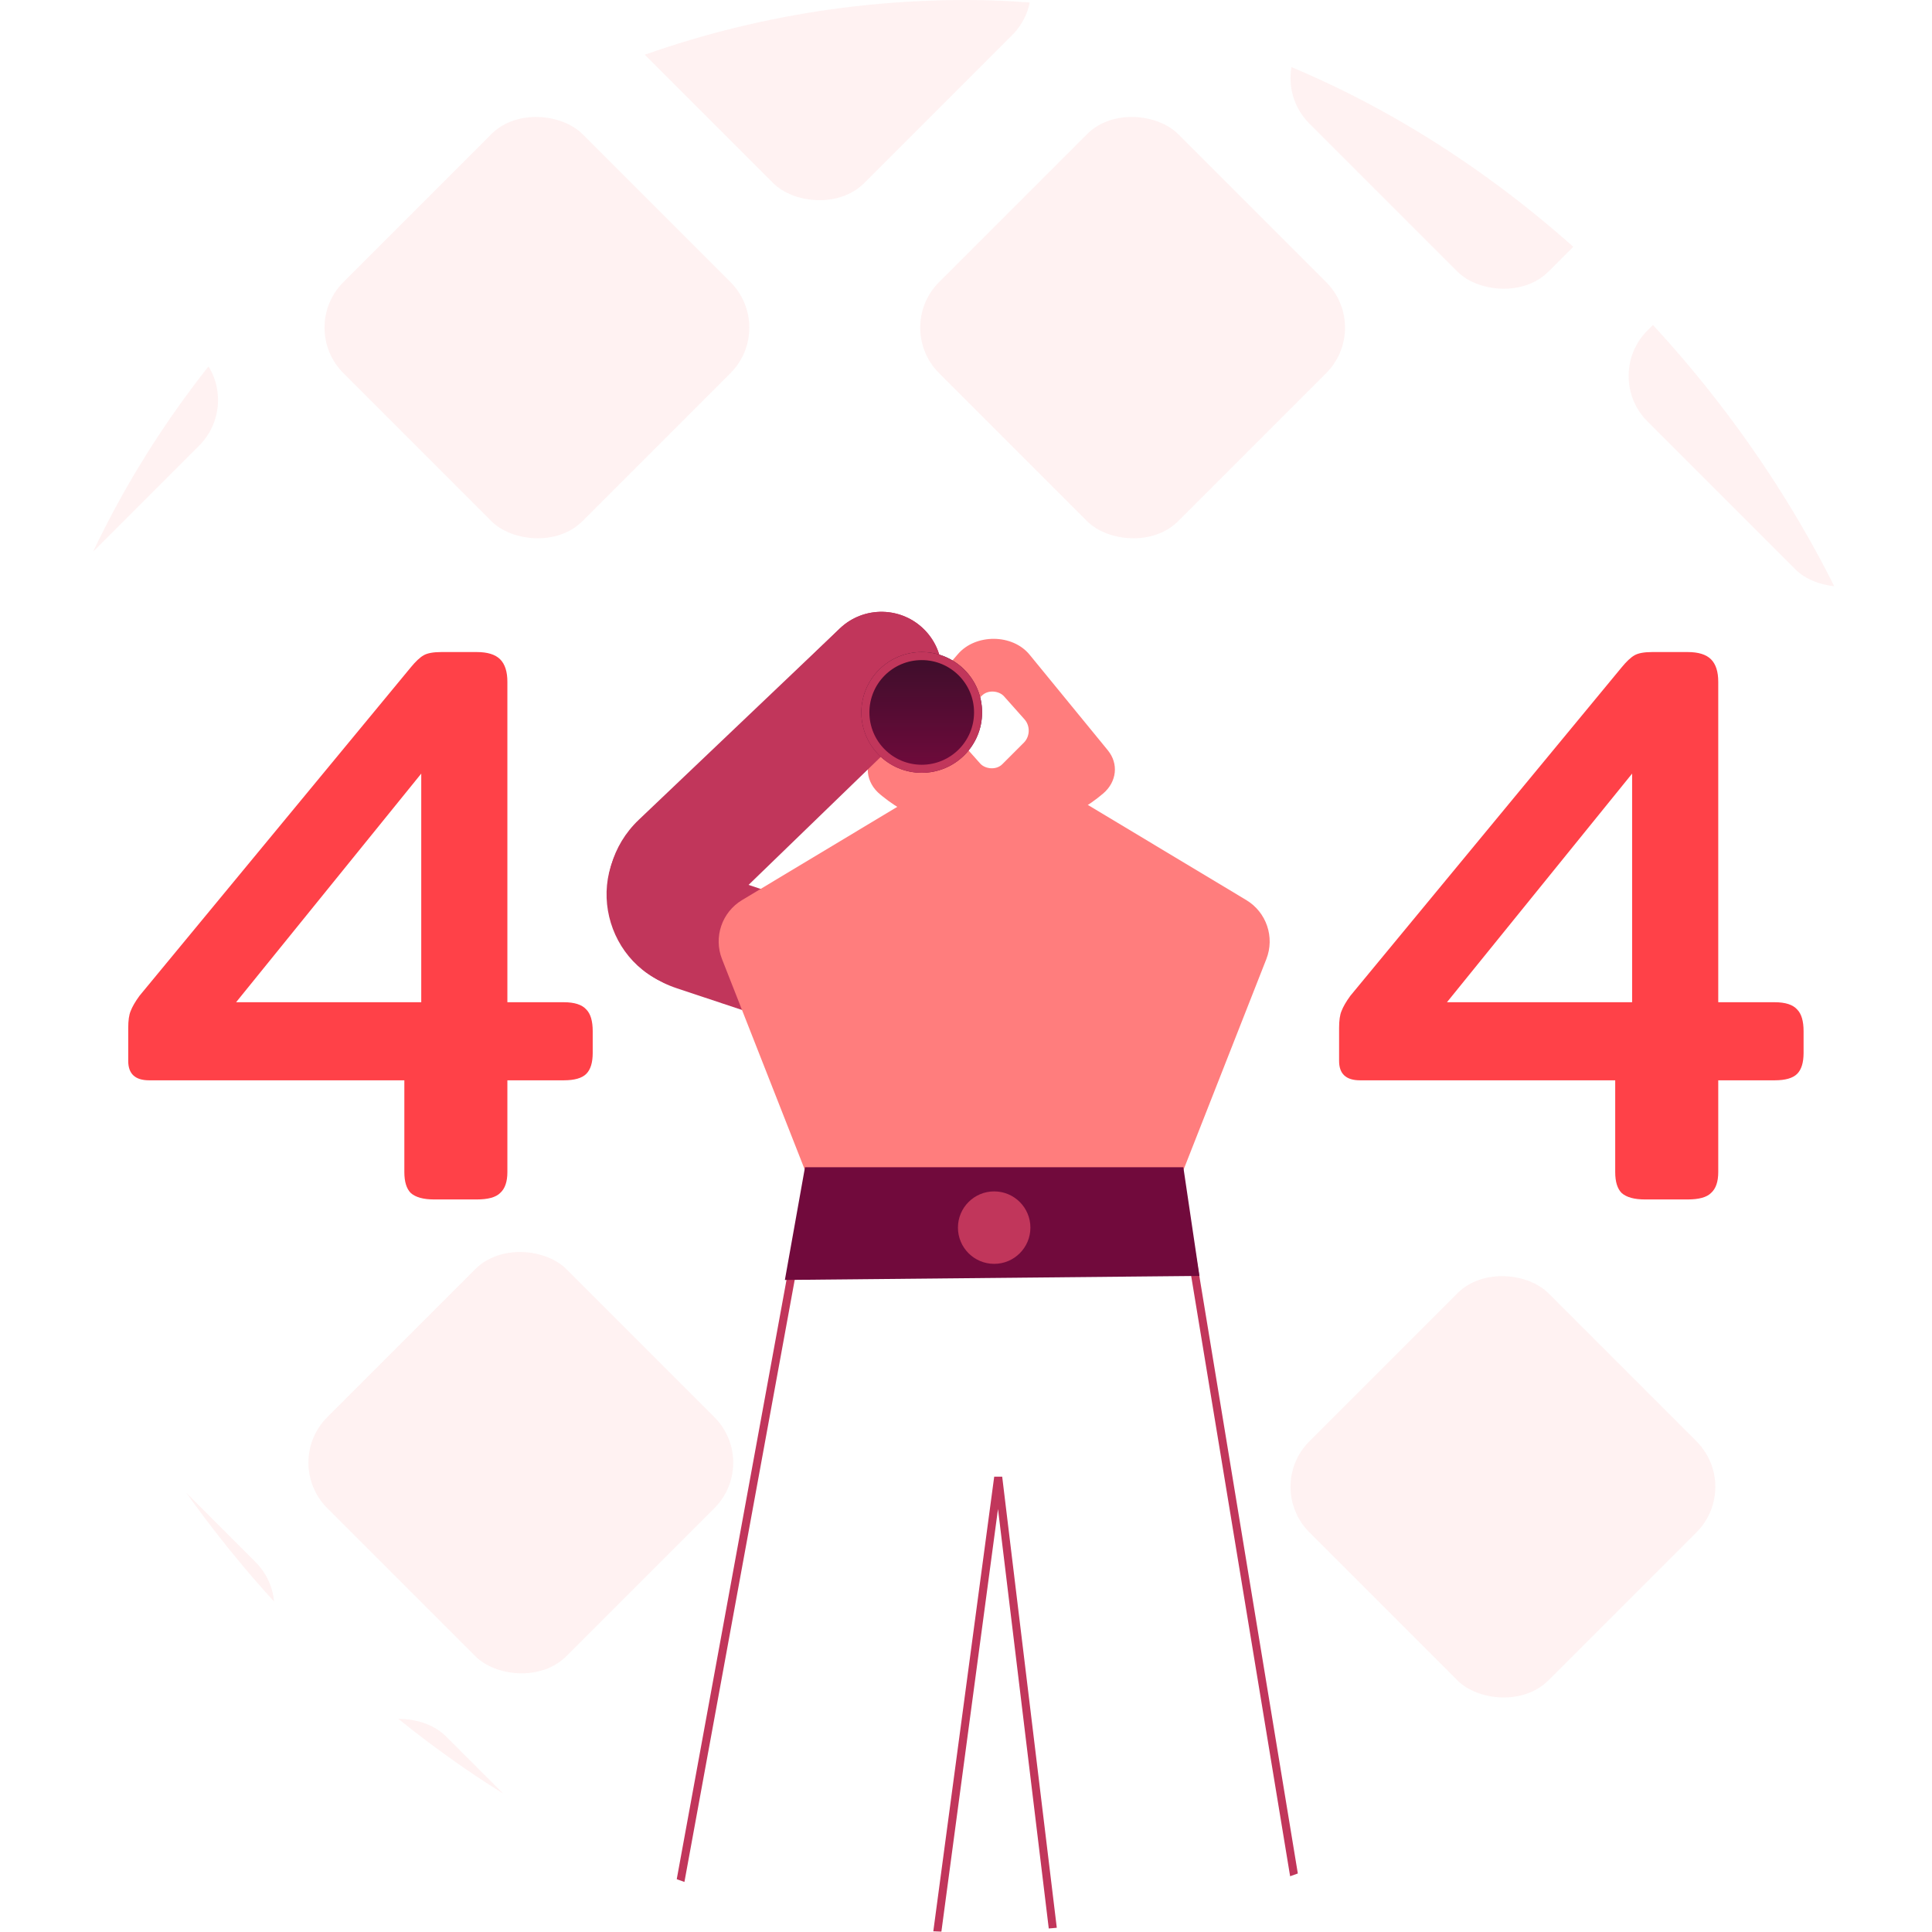 <svg width="240" height="240" viewBox="0 0 240 240" fill="none" xmlns="http://www.w3.org/2000/svg">
<g clip-path="url(#clip0_781_454)">
<path d="M53.929 149C52.596 149 51.629 148.733 51.029 148.2C50.496 147.667 50.229 146.8 50.229 145.6V134.2H18.529C16.796 134.2 15.929 133.4 15.929 131.8V127.7C15.929 126.767 16.029 126.067 16.229 125.6C16.429 125.067 16.796 124.433 17.329 123.7L51.029 82.9C51.629 82.167 52.163 81.667 52.629 81.4C53.096 81.133 53.829 81 54.829 81H59.229C60.563 81 61.529 81.3 62.129 81.9C62.729 82.5 63.029 83.433 63.029 84.7V124.5H70.029C71.363 124.5 72.296 124.8 72.829 125.4C73.363 125.933 73.629 126.833 73.629 128.1V130.8C73.629 132 73.363 132.867 72.829 133.4C72.296 133.933 71.363 134.2 70.029 134.2H63.029V145.6C63.029 146.8 62.729 147.667 62.129 148.2C61.596 148.733 60.629 149 59.229 149H53.929ZM52.329 124.5V96.1L29.329 124.5H52.329ZM204.347 149C203.014 149 202.047 148.733 201.447 148.2C200.914 147.667 200.647 146.8 200.647 145.6V134.2H168.947C167.214 134.2 166.347 133.4 166.347 131.8V127.7C166.347 126.767 166.447 126.067 166.647 125.6C166.847 125.067 167.214 124.433 167.747 123.7L201.447 82.9C202.047 82.167 202.581 81.667 203.047 81.4C203.514 81.133 204.247 81 205.247 81H209.647C210.981 81 211.947 81.3 212.547 81.9C213.147 82.5 213.447 83.433 213.447 84.7V124.5H220.447C221.781 124.5 222.714 124.8 223.247 125.4C223.781 125.933 224.047 126.833 224.047 128.1V130.8C224.047 132 223.781 132.867 223.247 133.4C222.714 133.933 221.781 134.2 220.447 134.2H213.447V145.6C213.447 146.8 213.147 147.667 212.547 148.2C212.014 148.733 211.047 149 209.647 149H204.347ZM202.747 124.5V96.1L179.747 124.5H202.747Z" fill="#FF4148"/>
<rect x="157" y="9.698" width="42" height="42" rx="8" transform="rotate(-45 157 9.698)" fill="#FF8F8F" fill-opacity="0.11"/>
<rect x="20" y="239.698" width="42" height="42" rx="8" transform="rotate(-45 20 239.698)" fill="#FF8F8F" fill-opacity="0.11"/>
<rect x="166" y="247.698" width="42" height="42" rx="8" transform="rotate(-45 166 247.698)" fill="#FF8F8F" fill-opacity="0.11"/>
<rect x="157" y="184.698" width="42" height="42" rx="8" transform="rotate(-45 157 184.698)" fill="#FF8F8F" fill-opacity="0.11"/>
<rect x="111" y="40.699" width="42" height="42" rx="8" transform="rotate(-45 111 40.699)" fill="#FF8F8F" fill-opacity="0.11"/>
<rect x="199" y="46.699" width="42" height="42" rx="8" transform="rotate(-45 199 46.699)" fill="#FF8F8F" fill-opacity="0.11"/>
<rect x="72" y="-1.302" width="42" height="42" rx="8" transform="rotate(-45 72 -1.302)" fill="#FF8F8F" fill-opacity="0.11"/>
<rect x="37" y="40.699" width="42" height="42" rx="8" transform="rotate(-45 37 40.699)" fill="#FF8F8F" fill-opacity="0.11"/>
<rect y="-1.302" width="42" height="42" rx="8" transform="rotate(-45 0 -1.302)" fill="#FF8F8F" fill-opacity="0.11"/>
<rect x="-29" y="49.699" width="42" height="42" rx="8" transform="rotate(-45 -29 49.699)" fill="#FF8F8F" fill-opacity="0.11"/>
<rect x="-22" y="199.698" width="42" height="42" rx="8" transform="rotate(-45 -22 199.698)" fill="#FF8F8F" fill-opacity="0.11"/>
<rect x="35" y="181.698" width="42" height="42" rx="8" transform="rotate(-45 35 181.698)" fill="#FF8F8F" fill-opacity="0.11"/>
<path d="M89.628 124.615L96.743 126.987L101.487 112.757L94.372 110.385L89.628 124.615ZM114.67 88.933C117.671 86.078 117.789 81.33 114.933 78.33C112.078 75.329 107.33 75.211 104.33 78.067L114.67 88.933ZM84.526 107.265L79.356 101.832L84.526 107.265ZM94.372 110.385L88.764 108.516L84.02 122.746L89.628 124.615L94.372 110.385ZM89.697 112.698L114.67 88.933L104.33 78.067L79.356 101.832L89.697 112.698ZM88.764 108.516C90.553 109.112 91.063 111.398 89.697 112.698L79.356 101.832C72.526 108.331 75.076 119.764 84.02 122.746L88.764 108.516Z" fill="#C1365B"/>
<path d="M120.411 94.855C122.312 93.713 124.688 93.713 126.589 94.855L154.813 111.807C157.325 113.315 158.38 116.418 157.308 119.145L147.038 145.274C146.135 147.57 143.92 149.08 141.453 149.08H105.547C103.08 149.08 100.865 147.57 99.962 145.274L89.692 119.145C88.621 116.418 89.675 113.315 92.187 111.807L120.411 94.855Z" fill="#FF7D7D"/>
<g filter="url(#filter0_di_781_454)">
<path d="M109.355 98.698C107.52 97.205 107.276 94.814 108.781 93.073L119.001 81.25C121.208 78.697 125.778 78.735 127.896 81.324L137.614 93.2C138.982 94.871 138.74 97.121 137.037 98.574V98.574C129.533 104.977 117.248 105.121 109.596 98.895L109.355 98.698Z" fill="#FF7D7D"/>
</g>
<rect width="7.775" height="7.829" rx="2" transform="matrix(0.707 -0.707 0.665 0.747 117.891 90.498)" fill="white"/>
<path d="M114.717 88.888C117.693 86.007 117.769 81.259 114.888 78.283C112.007 75.307 107.259 75.231 104.283 78.112L114.717 88.888ZM89.418 113.384L114.717 88.888L104.283 78.112L78.984 102.608L89.418 113.384ZM87.803 108.114C90.291 108.553 91.233 111.627 89.418 113.384L78.984 102.608C72.001 109.369 75.625 121.197 85.197 122.886L87.803 108.114Z" fill="#C1365B"/>
<g filter="url(#filter1_i_781_454)">
<circle cx="114.5" cy="88.5" r="7.5" fill="url(#paint0_linear_781_454)"/>
</g>
<circle cx="114.5" cy="88.5" r="7" stroke="#C1365B"/>
<path d="M146.5 146.5L161.5 237.5L131 241.336M100.5 146.5L82 247.5L116 243.223M116 243.223L124 183.5L131 241.336M116 243.223L131 241.336" stroke="#C1365B" stroke-linecap="round"/>
<path d="M100 145H147L149 158.5L97.5 159L100 145Z" fill="#710A3C"/>
<circle cx="123.5" cy="152.5" r="4.5" fill="#C1365B"/>
</g>
<defs>
<filter id="filter0_di_781_454" x="107.797" y="79.359" width="30.701" height="27.113" filterUnits="userSpaceOnUse" color-interpolation-filters="sRGB">
<feFlood flood-opacity="0" result="BackgroundImageFix"/>
<feColorMatrix in="SourceAlpha" type="matrix" values="0 0 0 0 0 0 0 0 0 0 0 0 0 0 0 0 0 0 127 0" result="hardAlpha"/>
<feOffset dy="3"/>
<feComposite in2="hardAlpha" operator="out"/>
<feColorMatrix type="matrix" values="0 0 0 0 0.322 0 0 0 0 0.051 0 0 0 0 0.196 0 0 0 1 0"/>
<feBlend mode="normal" in2="BackgroundImageFix" result="effect1_dropShadow_781_454"/>
<feBlend mode="normal" in="SourceGraphic" in2="effect1_dropShadow_781_454" result="shape"/>
<feColorMatrix in="SourceAlpha" type="matrix" values="0 0 0 0 0 0 0 0 0 0 0 0 0 0 0 0 0 0 127 0" result="hardAlpha"/>
<feOffset dy="-3"/>
<feComposite in2="hardAlpha" operator="arithmetic" k2="-1" k3="1"/>
<feColorMatrix type="matrix" values="0 0 0 0 1 0 0 0 0 1 0 0 0 0 1 0 0 0 1 0"/>
<feBlend mode="normal" in2="shape" result="effect2_innerShadow_781_454"/>
</filter>
<filter id="filter1_i_781_454" x="107" y="81" width="15" height="15" filterUnits="userSpaceOnUse" color-interpolation-filters="sRGB">
<feFlood flood-opacity="0" result="BackgroundImageFix"/>
<feBlend mode="normal" in="SourceGraphic" in2="BackgroundImageFix" result="shape"/>
<feColorMatrix in="SourceAlpha" type="matrix" values="0 0 0 0 0 0 0 0 0 0 0 0 0 0 0 0 0 0 127 0" result="hardAlpha"/>
<feOffset/>
<feGaussianBlur stdDeviation="5"/>
<feComposite in2="hardAlpha" operator="arithmetic" k2="-1" k3="1"/>
<feColorMatrix type="matrix" values="0 0 0 0 0.757 0 0 0 0 0.212 0 0 0 0 0.357 0 0 0 0.25 0"/>
<feBlend mode="normal" in2="shape" result="effect1_innerShadow_781_454"/>
</filter>
<linearGradient id="paint0_linear_781_454" x1="114.5" y1="81" x2="114.5" y2="96" gradientUnits="userSpaceOnUse">
<stop stop-color="#3B0E2A"/>
<stop offset="1" stop-color="#710A3C"/>
</linearGradient>
<clipPath id="clip0_781_454">
<rect width="240" height="240" rx="120" fill="white"/>
</clipPath>
</defs>
</svg>
